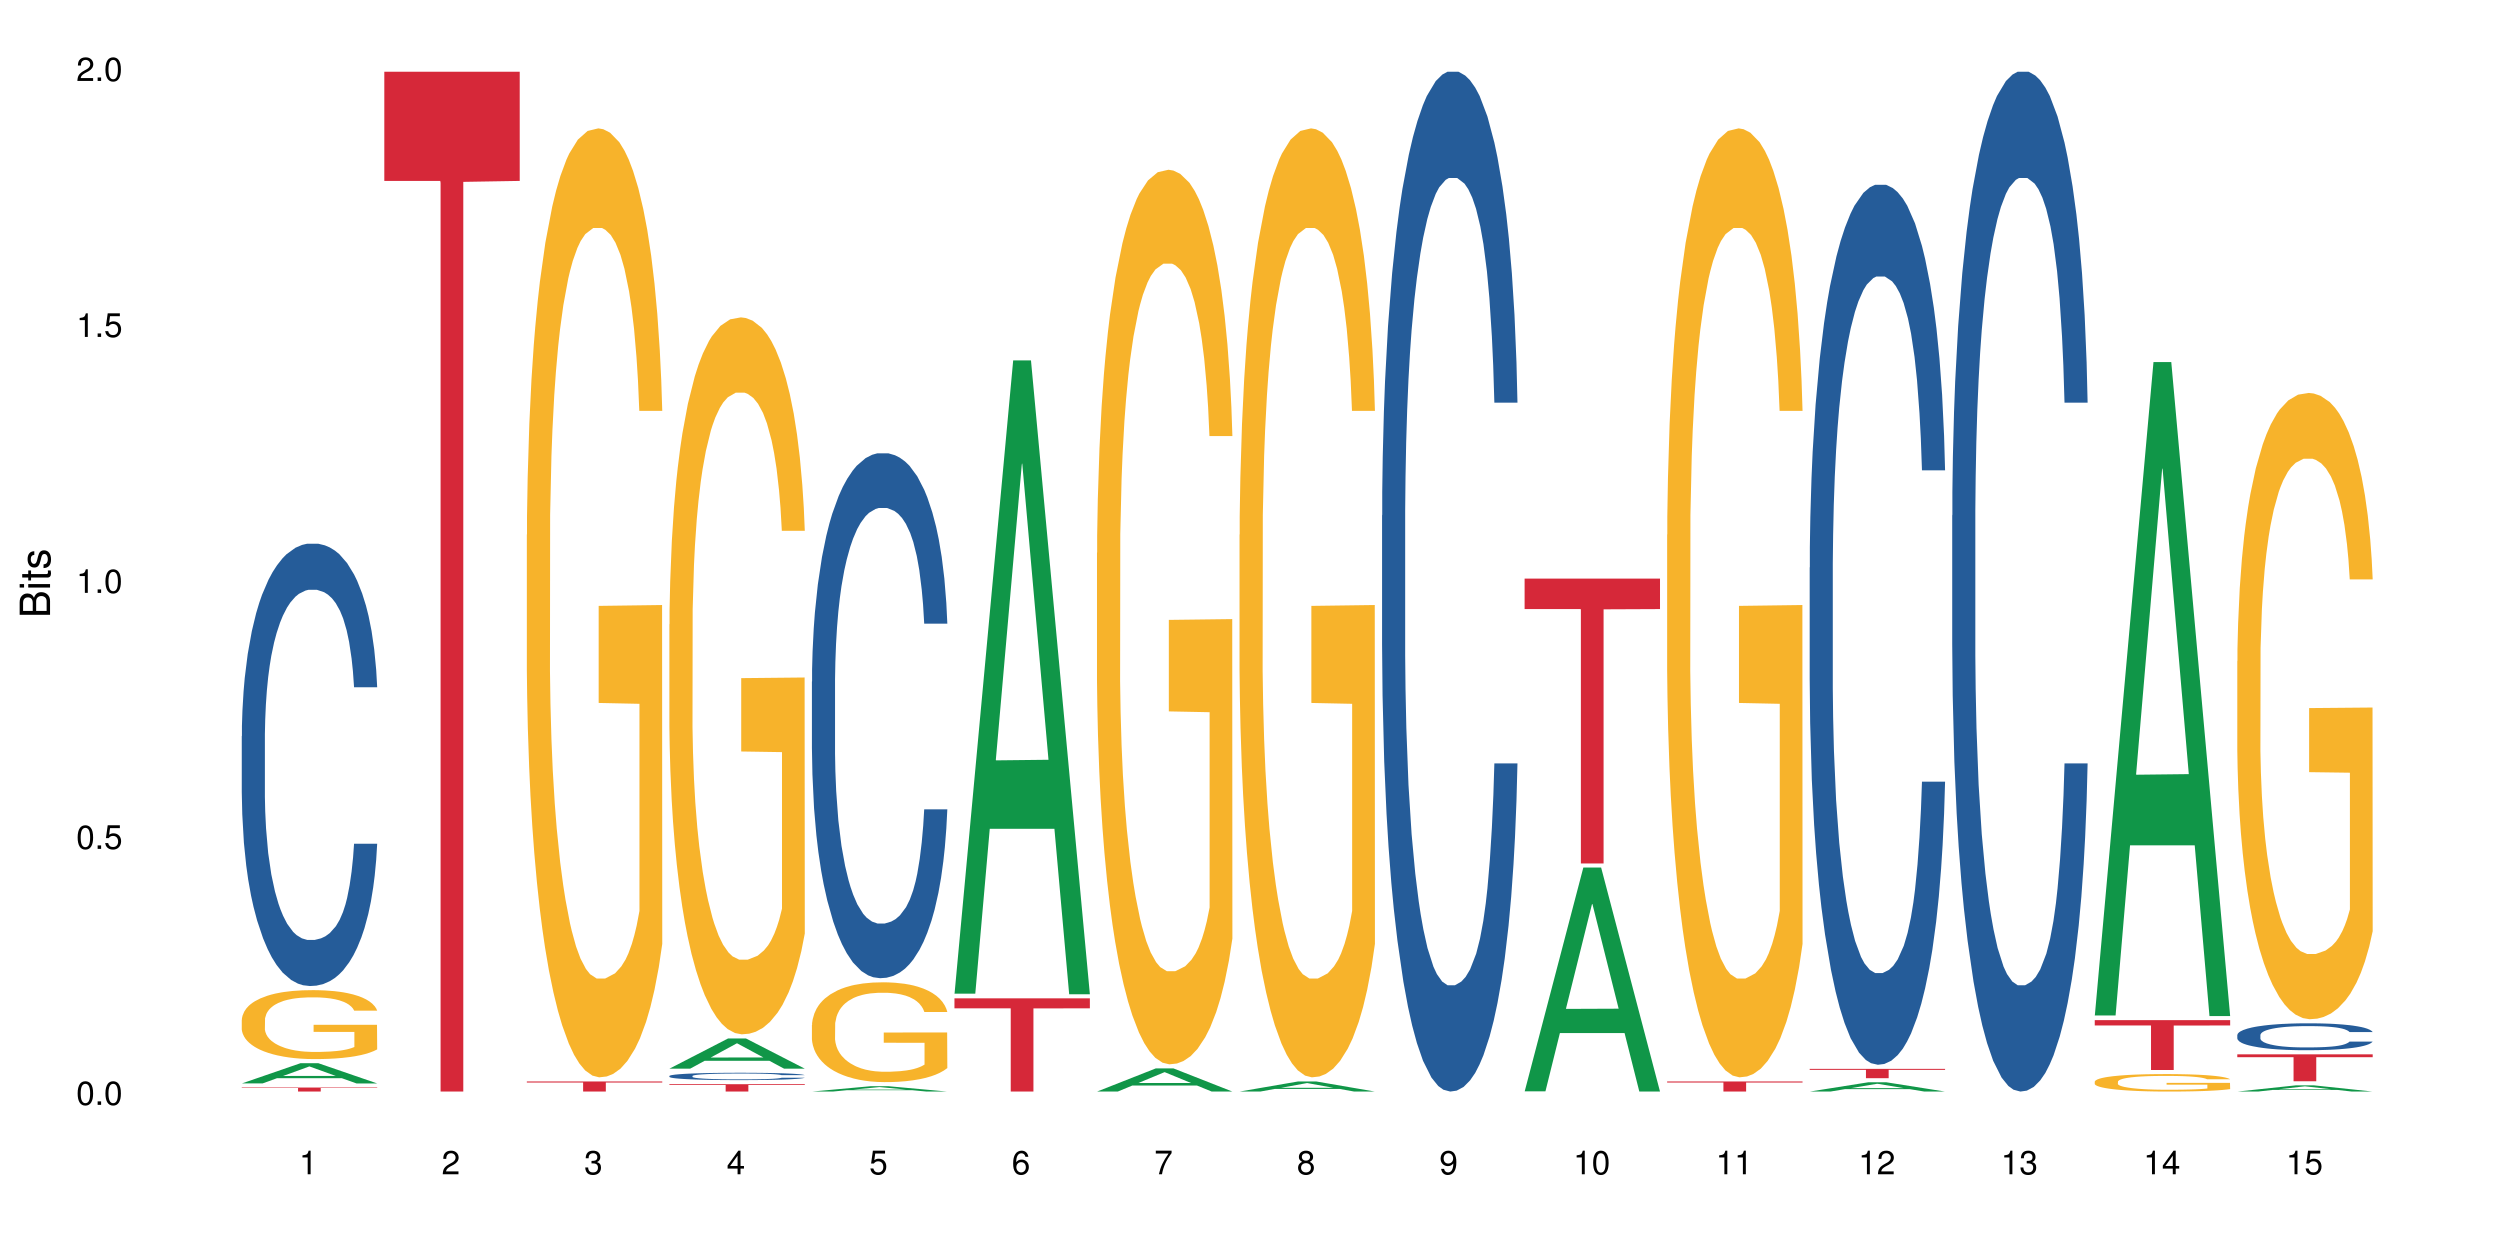 <?xml version="1.0" encoding="UTF-8"?>
<svg xmlns="http://www.w3.org/2000/svg" xmlns:xlink="http://www.w3.org/1999/xlink" width="720pt" height="360pt" viewBox="0 0 720 360" version="1.1">
<defs>
<g>
<symbol overflow="visible" id="glyph0-0">
<path style="stroke:none;" d=""/>
</symbol>
<symbol overflow="visible" id="glyph0-1">
<path style="stroke:none;" d="M 2.641 -6.797 C 2 -6.797 1.422 -6.531 1.078 -6.047 C 0.641 -5.453 0.406 -4.547 0.406 -3.297 C 0.406 -1 1.188 0.219 2.641 0.219 C 4.078 0.219 4.859 -1 4.859 -3.234 C 4.859 -4.562 4.656 -5.438 4.203 -6.047 C 3.844 -6.531 3.281 -6.797 2.641 -6.797 Z M 2.641 -6.047 C 3.547 -6.047 4 -5.125 4 -3.312 C 4 -1.375 3.562 -0.484 2.625 -0.484 C 1.734 -0.484 1.281 -1.422 1.281 -3.281 C 1.281 -5.141 1.734 -6.047 2.641 -6.047 Z M 2.641 -6.047 "/>
</symbol>
<symbol overflow="visible" id="glyph0-2">
<path style="stroke:none;" d="M 1.828 -1 L 0.828 -1 L 0.828 0 L 1.828 0 Z M 1.828 -1 "/>
</symbol>
<symbol overflow="visible" id="glyph0-3">
<path style="stroke:none;" d="M 4.562 -6.797 L 1.062 -6.797 L 0.547 -3.094 L 1.328 -3.094 C 1.719 -3.562 2.047 -3.734 2.578 -3.734 C 3.484 -3.734 4.062 -3.109 4.062 -2.094 C 4.062 -1.125 3.484 -0.531 2.578 -0.531 C 1.828 -0.531 1.375 -0.906 1.188 -1.672 L 0.328 -1.672 C 0.453 -1.109 0.547 -0.844 0.75 -0.594 C 1.125 -0.078 1.828 0.219 2.594 0.219 C 3.969 0.219 4.922 -0.781 4.922 -2.219 C 4.922 -3.562 4.031 -4.484 2.719 -4.484 C 2.25 -4.484 1.859 -4.359 1.469 -4.062 L 1.734 -5.969 L 4.562 -5.969 Z M 4.562 -6.797 "/>
</symbol>
<symbol overflow="visible" id="glyph0-4">
<path style="stroke:none;" d="M 2.484 -4.844 L 2.484 0 L 3.328 0 L 3.328 -6.797 L 2.766 -6.797 C 2.469 -5.75 2.281 -5.609 0.984 -5.453 L 0.984 -4.844 Z M 2.484 -4.844 "/>
</symbol>
<symbol overflow="visible" id="glyph0-5">
<path style="stroke:none;" d="M 4.859 -0.828 L 1.281 -0.828 C 1.359 -1.391 1.672 -1.75 2.5 -2.234 L 3.469 -2.75 C 4.406 -3.266 4.906 -3.969 4.906 -4.812 C 4.906 -5.375 4.672 -5.906 4.266 -6.266 C 3.859 -6.625 3.375 -6.797 2.719 -6.797 C 1.859 -6.797 1.219 -6.5 0.844 -5.922 C 0.609 -5.562 0.5 -5.125 0.484 -4.438 L 1.328 -4.438 C 1.359 -4.906 1.406 -5.188 1.531 -5.406 C 1.75 -5.812 2.188 -6.062 2.703 -6.062 C 3.469 -6.062 4.031 -5.516 4.031 -4.781 C 4.031 -4.25 3.719 -3.797 3.125 -3.438 L 2.234 -2.938 C 0.812 -2.141 0.406 -1.5 0.328 0 L 4.859 0 Z M 4.859 -0.828 "/>
</symbol>
<symbol overflow="visible" id="glyph0-6">
<path style="stroke:none;" d="M 2.125 -3.125 L 2.578 -3.125 C 3.516 -3.125 3.984 -2.703 3.984 -1.891 C 3.984 -1.031 3.469 -0.531 2.578 -0.531 C 1.656 -0.531 1.203 -0.984 1.156 -1.969 L 0.312 -1.969 C 0.344 -1.422 0.438 -1.078 0.609 -0.766 C 0.953 -0.109 1.625 0.219 2.547 0.219 C 3.953 0.219 4.859 -0.609 4.859 -1.906 C 4.859 -2.766 4.516 -3.25 3.703 -3.516 C 4.344 -3.766 4.656 -4.25 4.656 -4.938 C 4.656 -6.109 3.875 -6.797 2.578 -6.797 C 1.203 -6.797 0.484 -6.047 0.453 -4.609 L 1.297 -4.609 C 1.312 -5.016 1.344 -5.25 1.453 -5.453 C 1.641 -5.828 2.062 -6.062 2.594 -6.062 C 3.344 -6.062 3.797 -5.625 3.797 -4.906 C 3.797 -4.422 3.609 -4.141 3.25 -3.984 C 3.016 -3.891 2.719 -3.844 2.125 -3.844 Z M 2.125 -3.125 "/>
</symbol>
<symbol overflow="visible" id="glyph0-7">
<path style="stroke:none;" d="M 3.141 -1.625 L 3.141 0 L 3.984 0 L 3.984 -1.625 L 4.984 -1.625 L 4.984 -2.391 L 3.984 -2.391 L 3.984 -6.797 L 3.359 -6.797 L 0.266 -2.516 L 0.266 -1.625 Z M 3.141 -2.391 L 1 -2.391 L 3.141 -5.359 Z M 3.141 -2.391 "/>
</symbol>
<symbol overflow="visible" id="glyph0-8">
<path style="stroke:none;" d="M 4.781 -5.031 C 4.609 -6.141 3.891 -6.797 2.844 -6.797 C 2.094 -6.797 1.422 -6.438 1.031 -5.828 C 0.609 -5.172 0.406 -4.344 0.406 -3.094 C 0.406 -1.953 0.578 -1.234 0.984 -0.625 C 1.359 -0.078 1.953 0.219 2.703 0.219 C 3.984 0.219 4.922 -0.734 4.922 -2.078 C 4.922 -3.344 4.062 -4.234 2.844 -4.234 C 2.172 -4.234 1.641 -3.969 1.281 -3.469 C 1.281 -5.125 1.828 -6.047 2.797 -6.047 C 3.391 -6.047 3.797 -5.672 3.938 -5.031 Z M 2.734 -3.484 C 3.547 -3.484 4.062 -2.922 4.062 -2 C 4.062 -1.156 3.484 -0.531 2.703 -0.531 C 1.922 -0.531 1.328 -1.188 1.328 -2.047 C 1.328 -2.891 1.906 -3.484 2.734 -3.484 Z M 2.734 -3.484 "/>
</symbol>
<symbol overflow="visible" id="glyph0-9">
<path style="stroke:none;" d="M 4.984 -6.797 L 0.438 -6.797 L 0.438 -5.969 L 4.109 -5.969 C 2.5 -3.656 1.828 -2.234 1.328 0 L 2.219 0 C 2.594 -2.172 3.453 -4.047 4.984 -6.094 Z M 4.984 -6.797 "/>
</symbol>
<symbol overflow="visible" id="glyph0-10">
<path style="stroke:none;" d="M 3.75 -3.578 C 4.453 -4 4.688 -4.344 4.688 -4.984 C 4.688 -6.047 3.844 -6.797 2.641 -6.797 C 1.438 -6.797 0.594 -6.047 0.594 -4.984 C 0.594 -4.359 0.828 -4.016 1.516 -3.578 C 0.734 -3.203 0.359 -2.641 0.359 -1.891 C 0.359 -0.641 1.297 0.219 2.641 0.219 C 3.984 0.219 4.922 -0.641 4.922 -1.875 C 4.922 -2.641 4.531 -3.203 3.75 -3.578 Z M 2.641 -6.047 C 3.359 -6.047 3.812 -5.625 3.812 -4.969 C 3.812 -4.344 3.344 -3.922 2.641 -3.922 C 1.922 -3.922 1.453 -4.344 1.453 -4.984 C 1.453 -5.625 1.922 -6.047 2.641 -6.047 Z M 2.641 -3.203 C 3.484 -3.203 4.062 -2.672 4.062 -1.875 C 4.062 -1.062 3.484 -0.531 2.625 -0.531 C 1.797 -0.531 1.219 -1.078 1.219 -1.875 C 1.219 -2.672 1.797 -3.203 2.641 -3.203 Z M 2.641 -3.203 "/>
</symbol>
<symbol overflow="visible" id="glyph0-11">
<path style="stroke:none;" d="M 0.516 -1.547 C 0.672 -0.438 1.406 0.219 2.438 0.219 C 3.188 0.219 3.859 -0.141 4.266 -0.75 C 4.688 -1.406 4.891 -2.25 4.891 -3.484 C 4.891 -4.625 4.703 -5.359 4.312 -5.953 C 3.938 -6.5 3.344 -6.797 2.594 -6.797 C 1.297 -6.797 0.359 -5.844 0.359 -4.516 C 0.359 -3.25 1.234 -2.344 2.453 -2.344 C 3.094 -2.344 3.562 -2.578 4.016 -3.109 C 4 -1.453 3.469 -0.531 2.5 -0.531 C 1.906 -0.531 1.484 -0.906 1.359 -1.547 Z M 2.578 -6.062 C 3.375 -6.062 3.969 -5.406 3.969 -4.531 C 3.969 -3.688 3.375 -3.094 2.547 -3.094 C 1.734 -3.094 1.234 -3.672 1.234 -4.578 C 1.234 -5.438 1.797 -6.062 2.578 -6.062 Z M 2.578 -6.062 "/>
</symbol>
<symbol overflow="visible" id="glyph1-0">
<path style="stroke:none;" d=""/>
</symbol>
<symbol overflow="visible" id="glyph1-1">
<path style="stroke:none;" d="M 0 -0.953 L 0 -4.891 C 0 -5.719 -0.234 -6.344 -0.734 -6.797 C -1.188 -7.234 -1.812 -7.469 -2.5 -7.469 C -3.547 -7.469 -4.188 -7 -4.625 -5.875 C -4.984 -6.672 -5.641 -7.094 -6.531 -7.094 C -7.156 -7.094 -7.734 -6.859 -8.141 -6.391 C -8.562 -5.938 -8.75 -5.344 -8.75 -4.5 L -8.75 -0.953 Z M -4.984 -2.062 L -7.766 -2.062 L -7.766 -4.219 C -7.766 -4.844 -7.688 -5.203 -7.453 -5.5 C -7.219 -5.812 -6.859 -5.969 -6.375 -5.969 C -5.906 -5.969 -5.531 -5.812 -5.297 -5.5 C -5.062 -5.203 -4.984 -4.844 -4.984 -4.219 Z M -0.984 -2.062 L -4 -2.062 L -4 -4.781 C -4 -5.328 -3.859 -5.688 -3.578 -5.953 C -3.297 -6.219 -2.922 -6.359 -2.484 -6.359 C -2.062 -6.359 -1.688 -6.219 -1.406 -5.953 C -1.109 -5.688 -0.984 -5.328 -0.984 -4.781 Z M -0.984 -2.062 "/>
</symbol>
<symbol overflow="visible" id="glyph1-2">
<path style="stroke:none;" d="M -6.281 -1.797 L -6.281 -0.797 L 0 -0.797 L 0 -1.797 Z M -8.75 -1.797 L -8.75 -0.797 L -7.484 -0.797 L -7.484 -1.797 Z M -8.75 -1.797 "/>
</symbol>
<symbol overflow="visible" id="glyph1-3">
<path style="stroke:none;" d="M -6.281 -3.047 L -6.281 -2.016 L -8.016 -2.016 L -8.016 -1.016 L -6.281 -1.016 L -6.281 -0.172 L -5.469 -0.172 L -5.469 -1.016 L -0.719 -1.016 C -0.078 -1.016 0.281 -1.453 0.281 -2.234 C 0.281 -2.469 0.25 -2.719 0.188 -3.047 L -0.641 -3.047 C -0.609 -2.922 -0.594 -2.766 -0.594 -2.562 C -0.594 -2.141 -0.719 -2.016 -1.156 -2.016 L -5.469 -2.016 L -5.469 -3.047 Z M -6.281 -3.047 "/>
</symbol>
<symbol overflow="visible" id="glyph1-4">
<path style="stroke:none;" d="M -4.531 -5.25 C -5.766 -5.25 -6.469 -4.422 -6.469 -2.969 C -6.469 -1.516 -5.719 -0.562 -4.547 -0.562 C -3.562 -0.562 -3.094 -1.062 -2.734 -2.562 L -2.516 -3.484 C -2.344 -4.188 -2.094 -4.469 -1.625 -4.469 C -1.047 -4.469 -0.641 -3.875 -0.641 -3 C -0.641 -2.453 -0.797 -2 -1.062 -1.75 C -1.25 -1.594 -1.422 -1.531 -1.875 -1.469 L -1.875 -0.406 C -0.422 -0.453 0.281 -1.266 0.281 -2.922 C 0.281 -4.5 -0.5 -5.516 -1.719 -5.516 C -2.656 -5.516 -3.172 -4.984 -3.469 -3.734 L -3.703 -2.766 C -3.891 -1.953 -4.156 -1.609 -4.594 -1.609 C -5.172 -1.609 -5.547 -2.125 -5.547 -2.938 C -5.547 -3.75 -5.203 -4.172 -4.531 -4.203 Z M -4.531 -5.25 "/>
</symbol>
</g>
</defs>
<g id="surface27503">
<rect x="0" y="0" width="720" height="360" style="fill:rgb(100%,100%,100%);fill-opacity:1;stroke:none;"/>
<path style=" stroke:none;fill-rule:nonzero;fill:rgb(6.275%,58.824%,28.235%);fill-opacity:1;" d="M 69.629 312.027 L 69.672 312.023 L 86.547 306.199 L 91.672 306.199 L 108.629 312.031 L 102.668 312.031 L 98.418 310.512 L 79.797 310.512 L 75.629 312.027 L 69.629 312.027 L 81.586 309.879 L 96.711 309.875 L 89.172 307.152 L 89.086 307.148 L 89.004 307.164 L 81.547 309.875 L 81.586 309.879 Z M 69.629 312.027 "/>
<path style=" stroke:none;fill-rule:nonzero;fill:rgb(14.51%,36.078%,60%);fill-opacity:1;" d="M 69.629 212.02 L 69.676 211.902 L 69.676 209.105 L 69.82 204.684 L 70.152 199.094 L 70.484 195.25 L 71.34 188.379 L 72.531 181.742 L 73.766 176.617 L 74.672 173.59 L 75.48 171.262 L 77.332 166.953 L 78.523 164.742 L 79.809 162.762 L 81.375 160.781 L 82.52 159.617 L 85.086 157.754 L 86.988 156.938 L 88.461 156.59 L 91.648 156.59 L 93.551 157.055 L 94.93 157.637 L 96.453 158.57 L 97.738 159.617 L 99.973 162.18 L 101.969 165.441 L 102.871 167.301 L 104.301 170.914 L 105.395 174.406 L 106.156 177.434 L 107.012 181.742 L 107.77 186.98 L 108.344 192.922 L 108.629 197.93 L 101.969 197.93 L 101.637 193.27 L 101.258 189.66 L 100.543 184.887 L 99.828 181.508 L 98.832 178.133 L 97.926 175.918 L 96.691 173.707 L 95.598 172.309 L 94.453 171.262 L 93.359 170.562 L 91.27 169.863 L 88.844 169.863 L 87.938 170.098 L 86.086 171.027 L 85.086 171.844 L 83.66 173.473 L 82.66 174.988 L 81.473 177.316 L 80.664 179.297 L 79.664 182.324 L 78.949 185.004 L 78.141 188.844 L 77.668 191.758 L 77.238 195.016 L 76.859 198.859 L 76.574 202.934 L 76.383 207.242 L 76.289 211.434 L 76.289 229.484 L 76.383 233.676 L 76.621 238.566 L 77.238 245.672 L 78.141 251.844 L 79.188 256.734 L 80.188 260.227 L 80.758 261.855 L 81.52 263.719 L 82.707 266.047 L 84.422 268.379 L 85.418 269.309 L 86.941 270.242 L 88.512 270.707 L 90.602 270.707 L 92.457 270.242 L 93.695 269.66 L 94.977 268.727 L 96.738 266.746 L 97.832 264.883 L 98.781 262.672 L 99.496 260.461 L 99.973 258.598 L 100.684 254.984 L 101.258 251.027 L 101.684 246.953 L 101.969 242.992 L 108.629 242.992 L 108.344 247.648 L 107.914 252.191 L 107.484 255.57 L 106.82 259.645 L 106.059 263.254 L 104.965 267.328 L 104.062 270.008 L 102.871 272.918 L 101.777 275.133 L 100.59 277.109 L 98.832 279.441 L 97.688 280.605 L 96.453 281.652 L 94.977 282.582 L 93.125 283.398 L 91.125 283.863 L 89.27 283.98 L 87.273 283.75 L 85.801 283.281 L 83.848 282.234 L 81.426 280.137 L 79.664 277.926 L 78.285 275.715 L 77.098 273.383 L 75.766 270.242 L 74.051 265.117 L 73.008 261.156 L 72.293 257.898 L 71.484 253.355 L 70.914 249.281 L 70.246 242.758 L 69.773 234.492 L 69.629 228.086 Z M 69.629 212.02 "/>
<path style=" stroke:none;fill-rule:nonzero;fill:rgb(96.863%,70.196%,16.863%);fill-opacity:1;" d="M 69.629 293.668 L 69.676 293.648 L 69.676 293.285 L 69.867 292.469 L 70.344 291.344 L 70.961 290.422 L 71.625 289.695 L 72.055 289.312 L 72.77 288.77 L 73.387 288.371 L 74.957 287.555 L 76.953 286.793 L 78.047 286.465 L 79.285 286.156 L 81.043 285.812 L 81.852 285.688 L 84.324 285.395 L 87.133 285.215 L 90.223 285.16 L 91.648 285.18 L 93.598 285.25 L 96.262 285.449 L 97.785 285.633 L 98.973 285.812 L 100.211 286.051 L 101.73 286.41 L 103.16 286.848 L 104.301 287.281 L 105.441 287.828 L 106.391 288.406 L 107.199 289.043 L 107.914 289.805 L 108.344 290.438 L 108.629 291.074 L 102.016 291.074 L 101.637 290.438 L 101.207 289.949 L 100.496 289.352 L 99.781 288.914 L 99.066 288.57 L 97.738 288.098 L 96.594 287.809 L 95.168 287.555 L 93.789 287.391 L 92.219 287.281 L 91.27 287.246 L 88.746 287.246 L 86.465 287.375 L 85.133 287.52 L 84.184 287.664 L 82.852 287.938 L 82.043 288.152 L 81.566 288.297 L 80.141 288.859 L 79.188 289.367 L 78.664 289.715 L 78 290.258 L 77.523 290.746 L 77 291.473 L 76.715 292.016 L 76.336 293.25 L 76.289 296.516 L 76.43 297.203 L 76.715 297.945 L 77.098 298.602 L 77.668 299.289 L 78.238 299.816 L 79.234 300.523 L 80.094 300.992 L 80.758 301.301 L 82.043 301.793 L 82.566 301.953 L 83.801 302.281 L 85.086 302.535 L 86.656 302.754 L 87.844 302.863 L 89.746 302.953 L 92.172 302.953 L 95.027 302.844 L 96.832 302.699 L 98.07 302.555 L 98.879 302.426 L 99.875 302.227 L 100.59 302.047 L 101.258 301.848 L 102.062 301.539 L 102.062 297.203 L 90.316 297.184 L 90.316 295.152 L 108.578 295.137 L 108.629 302.227 L 107.629 302.715 L 106.391 303.188 L 105.203 303.551 L 103.965 303.859 L 102.207 304.203 L 100.781 304.422 L 98.594 304.676 L 96.594 304.84 L 94.504 304.949 L 92.648 305 L 90.461 305.02 L 88.512 304.984 L 86.418 304.875 L 84.754 304.73 L 83.23 304.547 L 81.711 304.312 L 79.809 303.934 L 78.57 303.625 L 77.285 303.242 L 76.004 302.789 L 74.859 302.301 L 74.102 301.918 L 73.34 301.484 L 72.531 300.938 L 71.77 300.324 L 71.199 299.762 L 70.676 299.125 L 70.297 298.527 L 69.914 297.711 L 69.723 297.059 L 69.629 296.496 Z M 69.629 293.668 "/>
<path style=" stroke:none;fill-rule:nonzero;fill:rgb(83.922%,15.686%,22.353%);fill-opacity:1;" d="M 69.629 313.211 L 108.629 313.211 L 108.629 313.336 L 92.375 313.336 L 92.375 314.371 L 85.836 314.371 L 85.836 313.34 L 85.742 313.336 L 69.629 313.336 Z M 69.629 313.211 "/>
<path style=" stroke:none;fill-rule:nonzero;fill:rgb(83.922%,15.686%,22.353%);fill-opacity:1;" d="M 110.68 20.664 L 149.68 20.664 L 149.68 52.102 L 133.426 52.379 L 133.426 314.371 L 126.887 314.371 L 126.887 52.652 L 126.793 52.102 L 110.68 52.102 Z M 110.68 20.664 "/>
<path style=" stroke:none;fill-rule:nonzero;fill:rgb(96.863%,70.196%,16.863%);fill-opacity:1;" d="M 151.73 154.027 L 151.777 153.777 L 151.777 148.785 L 151.969 137.555 L 152.445 122.078 L 153.062 109.352 L 153.727 99.367 L 154.156 94.125 L 154.871 86.637 L 155.488 81.145 L 157.059 69.914 L 159.055 59.43 L 160.148 54.938 L 161.387 50.695 L 163.145 45.953 L 163.953 44.207 L 166.426 40.211 L 169.23 37.715 L 172.324 36.969 L 173.75 37.219 L 175.699 38.215 L 178.363 40.961 L 179.887 43.457 L 181.074 45.953 L 182.312 49.199 L 183.832 54.191 L 185.258 60.18 L 186.402 66.172 L 187.543 73.656 L 188.492 81.645 L 189.301 90.379 L 190.016 100.863 L 190.445 109.598 L 190.73 118.336 L 184.117 118.336 L 183.738 109.598 L 183.309 102.859 L 182.598 94.625 L 181.883 88.633 L 181.168 83.891 L 179.84 77.402 L 178.695 73.41 L 177.27 69.914 L 175.891 67.668 L 174.32 66.172 L 173.371 65.672 L 170.848 65.672 L 168.566 67.418 L 167.234 69.414 L 166.285 71.41 L 164.953 75.156 L 164.145 78.152 L 163.668 80.148 L 162.242 87.887 L 161.289 94.875 L 160.766 99.617 L 160.102 107.105 L 159.625 113.844 L 159.102 123.828 L 158.816 131.312 L 158.438 148.285 L 158.391 193.215 L 158.531 202.699 L 158.816 212.934 L 159.199 221.918 L 159.77 231.402 L 160.34 238.641 L 161.336 248.375 L 162.195 254.863 L 162.859 259.105 L 164.145 265.848 L 164.668 268.094 L 165.902 272.586 L 167.188 276.078 L 168.758 279.074 L 169.945 280.57 L 171.848 281.82 L 174.273 281.82 L 177.129 280.324 L 178.934 278.324 L 180.172 276.328 L 180.98 274.582 L 181.977 271.836 L 182.691 269.34 L 183.355 266.594 L 184.164 262.352 L 184.164 202.699 L 172.418 202.449 L 172.418 174.496 L 190.68 174.246 L 190.73 271.836 L 189.73 278.574 L 188.492 285.066 L 187.305 290.059 L 186.066 294.301 L 184.309 299.043 L 182.883 302.039 L 180.695 305.531 L 178.695 307.777 L 176.605 309.277 L 174.75 310.023 L 172.562 310.273 L 170.613 309.773 L 168.52 308.277 L 166.855 306.281 L 165.332 303.785 L 163.812 300.539 L 161.91 295.297 L 160.672 291.055 L 159.387 285.812 L 158.105 279.574 L 156.961 272.836 L 156.203 267.594 L 155.441 261.602 L 154.633 254.113 L 153.871 245.629 L 153.301 237.891 L 152.777 229.156 L 152.398 220.918 L 152.016 209.688 L 151.824 200.703 L 151.73 192.965 Z M 151.73 154.027 "/>
<path style=" stroke:none;fill-rule:nonzero;fill:rgb(83.922%,15.686%,22.353%);fill-opacity:1;" d="M 151.73 311.453 L 190.73 311.453 L 190.73 311.766 L 174.477 311.77 L 174.477 314.371 L 167.938 314.371 L 167.938 311.77 L 167.84 311.766 L 151.73 311.766 Z M 151.73 311.453 "/>
<path style=" stroke:none;fill-rule:nonzero;fill:rgb(6.275%,58.824%,28.235%);fill-opacity:1;" d="M 192.781 307.77 L 192.824 307.762 L 209.695 299.07 L 214.82 299.07 L 231.781 307.777 L 225.82 307.777 L 221.57 305.504 L 202.949 305.504 L 198.781 307.77 L 192.781 307.77 L 204.738 304.562 L 219.863 304.555 L 212.32 300.492 L 212.238 300.484 L 212.156 300.508 L 204.699 304.555 L 204.738 304.562 Z M 192.781 307.77 "/>
<path style=" stroke:none;fill-rule:nonzero;fill:rgb(14.51%,36.078%,60%);fill-opacity:1;" d="M 192.781 309.879 L 192.828 309.875 L 192.828 309.832 L 192.973 309.758 L 193.305 309.664 L 193.637 309.602 L 194.492 309.484 L 195.684 309.375 L 196.918 309.289 L 197.824 309.238 L 198.633 309.203 L 200.484 309.129 L 201.676 309.094 L 202.957 309.059 L 204.527 309.027 L 205.668 309.008 L 208.238 308.977 L 210.141 308.965 L 211.613 308.957 L 214.801 308.957 L 216.703 308.965 L 218.082 308.977 L 219.605 308.992 L 220.887 309.008 L 223.125 309.051 L 225.121 309.105 L 226.023 309.137 L 227.453 309.195 L 228.547 309.254 L 229.305 309.305 L 230.164 309.375 L 230.922 309.461 L 231.496 309.562 L 231.781 309.645 L 225.121 309.645 L 224.789 309.566 L 224.406 309.508 L 223.695 309.43 L 222.98 309.371 L 221.984 309.316 L 221.078 309.277 L 219.844 309.242 L 218.75 309.219 L 217.605 309.203 L 216.512 309.191 L 214.422 309.18 L 211.996 309.18 L 211.09 309.184 L 209.238 309.199 L 208.238 309.211 L 206.812 309.238 L 205.812 309.262 L 204.625 309.301 L 203.816 309.336 L 202.816 309.387 L 202.102 309.43 L 201.293 309.492 L 200.82 309.543 L 200.391 309.598 L 200.012 309.66 L 199.727 309.727 L 199.535 309.801 L 199.441 309.867 L 199.441 310.168 L 199.535 310.238 L 199.773 310.32 L 200.391 310.438 L 201.293 310.539 L 202.34 310.621 L 203.34 310.68 L 203.91 310.707 L 204.672 310.738 L 205.859 310.777 L 207.57 310.816 L 208.57 310.832 L 210.094 310.848 L 211.664 310.855 L 213.754 310.855 L 215.609 310.848 L 216.848 310.836 L 218.129 310.82 L 219.891 310.789 L 220.984 310.758 L 221.934 310.719 L 222.648 310.684 L 223.125 310.652 L 223.836 310.594 L 224.406 310.527 L 224.836 310.461 L 225.121 310.395 L 231.781 310.395 L 231.496 310.469 L 231.066 310.547 L 230.637 310.602 L 229.973 310.672 L 229.211 310.73 L 228.117 310.797 L 227.215 310.844 L 226.023 310.891 L 224.93 310.926 L 223.742 310.961 L 221.984 311 L 220.84 311.02 L 219.605 311.035 L 218.129 311.051 L 216.277 311.066 L 214.277 311.074 L 212.422 311.074 L 210.426 311.07 L 208.953 311.062 L 207 311.047 L 204.574 311.012 L 202.816 310.973 L 201.438 310.938 L 200.25 310.898 L 198.918 310.848 L 197.203 310.762 L 196.156 310.695 L 195.445 310.641 L 194.637 310.566 L 194.066 310.496 L 193.398 310.391 L 192.926 310.254 L 192.781 310.145 Z M 192.781 309.879 "/>
<path style=" stroke:none;fill-rule:nonzero;fill:rgb(96.863%,70.196%,16.863%);fill-opacity:1;" d="M 192.781 179.844 L 192.828 179.652 L 192.828 175.883 L 193.02 167.395 L 193.496 155.703 L 194.113 146.086 L 194.777 138.543 L 195.207 134.586 L 195.922 128.926 L 196.539 124.777 L 198.109 116.293 L 200.105 108.371 L 201.199 104.977 L 202.438 101.773 L 204.195 98.191 L 205.004 96.871 L 207.477 93.852 L 210.281 91.969 L 213.375 91.402 L 214.801 91.59 L 216.75 92.344 L 219.414 94.418 L 220.938 96.305 L 222.125 98.191 L 223.363 100.641 L 224.883 104.414 L 226.309 108.938 L 227.453 113.465 L 228.594 119.121 L 229.543 125.156 L 230.352 131.754 L 231.066 139.676 L 231.496 146.277 L 231.781 152.875 L 225.168 152.875 L 224.789 146.277 L 224.359 141.184 L 223.648 134.961 L 222.934 130.438 L 222.219 126.852 L 220.887 121.949 L 219.746 118.934 L 218.32 116.293 L 216.941 114.594 L 215.371 113.465 L 214.422 113.086 L 211.898 113.086 L 209.617 114.406 L 208.285 115.914 L 207.336 117.426 L 206.004 120.254 L 205.195 122.516 L 204.719 124.023 L 203.293 129.871 L 202.34 135.148 L 201.816 138.734 L 201.152 144.391 L 200.676 149.48 L 200.152 157.023 L 199.867 162.684 L 199.488 175.504 L 199.441 209.449 L 199.582 216.613 L 199.867 224.344 L 200.25 231.133 L 200.82 238.301 L 201.391 243.77 L 202.387 251.121 L 203.246 256.027 L 203.91 259.23 L 205.195 264.324 L 205.719 266.02 L 206.953 269.414 L 208.238 272.055 L 209.809 274.316 L 210.996 275.449 L 212.898 276.391 L 215.324 276.391 L 218.18 275.262 L 219.984 273.75 L 221.223 272.242 L 222.031 270.922 L 223.027 268.848 L 223.742 266.965 L 224.406 264.891 L 225.215 261.684 L 225.215 216.613 L 213.469 216.426 L 213.469 195.305 L 231.73 195.117 L 231.781 268.848 L 230.781 273.941 L 229.543 278.844 L 228.355 282.613 L 227.117 285.82 L 225.359 289.402 L 223.934 291.668 L 221.746 294.305 L 219.746 296.004 L 217.656 297.137 L 215.801 297.699 L 213.613 297.891 L 211.664 297.512 L 209.57 296.379 L 207.906 294.871 L 206.383 292.984 L 204.859 290.535 L 202.957 286.574 L 201.723 283.367 L 200.438 279.41 L 199.152 274.695 L 198.012 269.602 L 197.25 265.645 L 196.492 261.117 L 195.684 255.461 L 194.922 249.047 L 194.352 243.203 L 193.828 236.602 L 193.445 230.379 L 193.066 221.895 L 192.875 215.105 L 192.781 209.258 Z M 192.781 179.844 "/>
<path style=" stroke:none;fill-rule:nonzero;fill:rgb(83.922%,15.686%,22.353%);fill-opacity:1;" d="M 192.781 312.254 L 231.781 312.254 L 231.781 312.48 L 215.527 312.484 L 215.527 314.371 L 208.988 314.371 L 208.988 312.484 L 208.891 312.48 L 192.781 312.48 Z M 192.781 312.254 "/>
<path style=" stroke:none;fill-rule:nonzero;fill:rgb(6.275%,58.824%,28.235%);fill-opacity:1;" d="M 233.832 314.371 L 233.875 314.367 L 250.746 312.828 L 255.871 312.828 L 272.832 314.371 L 266.871 314.371 L 262.621 313.969 L 244 313.969 L 239.832 314.371 L 233.832 314.371 L 245.789 313.801 L 260.914 313.801 L 253.371 313.082 L 253.289 313.078 L 253.207 313.086 L 245.75 313.801 L 245.789 313.801 Z M 233.832 314.371 "/>
<path style=" stroke:none;fill-rule:nonzero;fill:rgb(14.51%,36.078%,60%);fill-opacity:1;" d="M 233.832 196.328 L 233.879 196.191 L 233.879 192.875 L 234.023 187.625 L 234.355 180.992 L 234.688 176.43 L 235.543 168.277 L 236.734 160.402 L 237.969 154.324 L 238.875 150.73 L 239.684 147.965 L 241.535 142.855 L 242.727 140.227 L 244.008 137.879 L 245.578 135.531 L 246.719 134.148 L 249.289 131.938 L 251.191 130.969 L 252.664 130.555 L 255.852 130.555 L 257.754 131.109 L 259.133 131.801 L 260.656 132.906 L 261.938 134.148 L 264.176 137.188 L 266.172 141.059 L 267.074 143.27 L 268.504 147.551 L 269.598 151.699 L 270.355 155.289 L 271.215 160.402 L 271.973 166.621 L 272.543 173.668 L 272.832 179.609 L 266.172 179.609 L 265.84 174.082 L 265.457 169.801 L 264.746 164.133 L 264.031 160.125 L 263.031 156.117 L 262.129 153.492 L 260.895 150.867 L 259.801 149.211 L 258.656 147.965 L 257.562 147.137 L 255.473 146.309 L 253.047 146.309 L 252.141 146.586 L 250.289 147.691 L 249.289 148.656 L 247.863 150.594 L 246.863 152.387 L 245.676 155.152 L 244.867 157.5 L 243.867 161.094 L 243.152 164.273 L 242.344 168.832 L 241.871 172.285 L 241.441 176.156 L 241.062 180.715 L 240.777 185.551 L 240.586 190.664 L 240.492 195.637 L 240.492 217.055 L 240.586 222.031 L 240.824 227.836 L 241.441 236.262 L 242.344 243.586 L 243.391 249.391 L 244.391 253.535 L 244.961 255.469 L 245.723 257.68 L 246.91 260.445 L 248.621 263.207 L 249.621 264.312 L 251.145 265.418 L 252.711 265.973 L 254.805 265.973 L 256.66 265.418 L 257.898 264.727 L 259.18 263.621 L 260.941 261.273 L 262.035 259.062 L 262.984 256.438 L 263.699 253.812 L 264.176 251.602 L 264.887 247.316 L 265.457 242.621 L 265.887 237.785 L 266.172 233.086 L 272.832 233.086 L 272.543 238.613 L 272.117 244 L 271.688 248.008 L 271.023 252.844 L 270.262 257.129 L 269.168 261.965 L 268.266 265.145 L 267.074 268.598 L 265.98 271.223 L 264.793 273.57 L 263.031 276.336 L 261.891 277.719 L 260.656 278.961 L 259.18 280.066 L 257.324 281.035 L 255.328 281.586 L 253.473 281.723 L 251.477 281.449 L 250.004 280.895 L 248.051 279.652 L 245.625 277.164 L 243.867 274.539 L 242.488 271.914 L 241.297 269.148 L 239.969 265.418 L 238.254 259.34 L 237.207 254.641 L 236.496 250.773 L 235.688 245.383 L 235.117 240.547 L 234.449 232.809 L 233.977 223 L 233.832 215.398 Z M 233.832 196.328 "/>
<path style=" stroke:none;fill-rule:nonzero;fill:rgb(96.863%,70.196%,16.863%);fill-opacity:1;" d="M 233.832 295.215 L 233.879 295.191 L 233.879 294.664 L 234.07 293.484 L 234.547 291.855 L 235.164 290.516 L 235.828 289.469 L 236.258 288.914 L 236.973 288.129 L 237.59 287.551 L 239.16 286.371 L 241.156 285.266 L 242.25 284.793 L 243.488 284.348 L 245.246 283.848 L 246.055 283.664 L 248.527 283.246 L 251.332 282.984 L 254.426 282.902 L 255.852 282.93 L 257.801 283.035 L 260.465 283.324 L 261.988 283.586 L 263.176 283.848 L 264.414 284.191 L 265.934 284.715 L 267.359 285.344 L 268.504 285.977 L 269.645 286.762 L 270.594 287.602 L 271.402 288.523 L 272.117 289.625 L 272.543 290.543 L 272.832 291.461 L 266.219 291.461 L 265.84 290.543 L 265.41 289.836 L 264.699 288.969 L 263.984 288.34 L 263.27 287.84 L 261.938 287.156 L 260.797 286.738 L 259.371 286.371 L 257.992 286.133 L 256.422 285.977 L 255.473 285.922 L 252.949 285.922 L 250.668 286.105 L 249.336 286.316 L 248.387 286.527 L 247.055 286.922 L 246.246 287.234 L 245.77 287.445 L 244.344 288.258 L 243.391 288.996 L 242.867 289.492 L 242.203 290.281 L 241.727 290.988 L 241.203 292.039 L 240.918 292.828 L 240.539 294.613 L 240.492 299.34 L 240.633 300.336 L 240.918 301.41 L 241.297 302.355 L 241.871 303.355 L 242.441 304.117 L 243.438 305.141 L 244.297 305.82 L 244.961 306.27 L 246.246 306.977 L 246.77 307.215 L 248.004 307.688 L 249.289 308.055 L 250.859 308.367 L 252.047 308.527 L 253.949 308.656 L 256.375 308.656 L 259.227 308.5 L 261.035 308.289 L 262.273 308.078 L 263.082 307.895 L 264.078 307.605 L 264.793 307.344 L 265.457 307.055 L 266.266 306.609 L 266.266 300.336 L 254.52 300.309 L 254.52 297.367 L 272.781 297.344 L 272.832 307.605 L 271.832 308.316 L 270.594 309 L 269.406 309.523 L 268.168 309.969 L 266.41 310.469 L 264.984 310.785 L 262.797 311.152 L 260.797 311.387 L 258.707 311.547 L 256.852 311.625 L 254.664 311.648 L 252.711 311.598 L 250.621 311.441 L 248.957 311.23 L 247.434 310.969 L 245.91 310.625 L 244.008 310.074 L 242.773 309.629 L 241.488 309.078 L 240.203 308.422 L 239.062 307.711 L 238.301 307.16 L 237.543 306.531 L 236.734 305.742 L 235.973 304.852 L 235.402 304.035 L 234.879 303.117 L 234.496 302.25 L 234.117 301.07 L 233.926 300.125 L 233.832 299.312 Z M 233.832 295.215 "/>
<path style=" stroke:none;fill-rule:nonzero;fill:rgb(6.275%,58.824%,28.235%);fill-opacity:1;" d="M 274.883 286.172 L 274.926 286.004 L 291.797 103.801 L 296.922 103.801 L 313.883 286.344 L 307.922 286.344 L 303.672 238.695 L 285.051 238.695 L 280.883 286.172 L 274.883 286.172 L 286.84 218.984 L 301.965 218.812 L 294.422 133.625 L 294.34 133.453 L 294.258 133.969 L 286.801 218.812 L 286.84 218.984 Z M 274.883 286.172 "/>
<path style=" stroke:none;fill-rule:nonzero;fill:rgb(83.922%,15.686%,22.353%);fill-opacity:1;" d="M 274.883 287.523 L 313.883 287.523 L 313.883 290.398 L 297.629 290.422 L 297.629 314.371 L 291.09 314.371 L 291.09 290.449 L 290.992 290.398 L 274.883 290.398 Z M 274.883 287.523 "/>
<path style=" stroke:none;fill-rule:nonzero;fill:rgb(6.275%,58.824%,28.235%);fill-opacity:1;" d="M 315.934 314.363 L 315.977 314.359 L 332.848 307.707 L 337.973 307.707 L 354.93 314.371 L 348.973 314.371 L 344.723 312.633 L 326.102 312.633 L 321.934 314.363 L 315.934 314.363 L 327.891 311.91 L 343.016 311.906 L 335.473 308.797 L 335.391 308.789 L 335.309 308.809 L 327.848 311.906 L 327.891 311.91 Z M 315.934 314.363 "/>
<path style=" stroke:none;fill-rule:nonzero;fill:rgb(96.863%,70.196%,16.863%);fill-opacity:1;" d="M 315.934 159.238 L 315.98 159.004 L 315.98 154.297 L 316.172 143.711 L 316.648 129.121 L 317.266 117.121 L 317.93 107.711 L 318.359 102.77 L 319.074 95.711 L 319.691 90.535 L 321.262 79.945 L 323.258 70.062 L 324.352 65.828 L 325.586 61.828 L 327.348 57.359 L 328.156 55.711 L 330.629 51.949 L 333.434 49.594 L 336.527 48.887 L 337.953 49.125 L 339.902 50.066 L 342.566 52.652 L 344.09 55.008 L 345.277 57.359 L 346.516 60.418 L 348.035 65.125 L 349.461 70.77 L 350.605 76.418 L 351.746 83.477 L 352.695 91.004 L 353.504 99.238 L 354.219 109.121 L 354.645 117.355 L 354.93 125.594 L 348.32 125.594 L 347.941 117.355 L 347.512 111.004 L 346.801 103.238 L 346.086 97.594 L 345.371 93.121 L 344.039 87.004 L 342.898 83.242 L 341.473 79.945 L 340.094 77.828 L 338.523 76.418 L 337.574 75.945 L 335.051 75.945 L 332.77 77.594 L 331.438 79.477 L 330.488 81.359 L 329.156 84.887 L 328.348 87.711 L 327.871 89.594 L 326.445 96.887 L 325.492 103.477 L 324.969 107.945 L 324.305 115.004 L 323.828 121.355 L 323.305 130.77 L 323.02 137.828 L 322.641 153.828 L 322.59 196.18 L 322.734 205.117 L 323.02 214.766 L 323.398 223.234 L 323.973 232.176 L 324.543 239 L 325.539 248.176 L 326.395 254.293 L 327.062 258.293 L 328.348 264.648 L 328.871 266.766 L 330.105 271 L 331.391 274.293 L 332.961 277.117 L 334.148 278.527 L 336.051 279.703 L 338.477 279.703 L 341.328 278.293 L 343.137 276.41 L 344.375 274.527 L 345.184 272.883 L 346.18 270.293 L 346.895 267.941 L 347.559 265.352 L 348.367 261.352 L 348.367 205.117 L 336.621 204.883 L 336.621 178.531 L 354.883 178.297 L 354.93 270.293 L 353.934 276.645 L 352.695 282.766 L 351.508 287.469 L 350.27 291.469 L 348.512 295.941 L 347.086 298.762 L 344.898 302.059 L 342.898 304.176 L 340.809 305.586 L 338.953 306.293 L 336.766 306.527 L 334.812 306.059 L 332.723 304.645 L 331.059 302.762 L 329.535 300.41 L 328.012 297.352 L 326.109 292.41 L 324.875 288.41 L 323.59 283.469 L 322.305 277.586 L 321.164 271.234 L 320.402 266.293 L 319.645 260.648 L 318.836 253.59 L 318.074 245.59 L 317.504 238.293 L 316.98 230.059 L 316.598 222.297 L 316.219 211.707 L 316.027 203.238 L 315.934 195.941 Z M 315.934 159.238 "/>
<path style=" stroke:none;fill-rule:nonzero;fill:rgb(6.275%,58.824%,28.235%);fill-opacity:1;" d="M 356.984 314.367 L 357.027 314.363 L 373.898 311.453 L 379.023 311.453 L 395.98 314.371 L 390.023 314.371 L 385.773 313.609 L 367.148 313.609 L 362.984 314.367 L 356.984 314.367 L 368.941 313.293 L 384.066 313.293 L 376.523 311.93 L 376.441 311.926 L 376.359 311.934 L 368.898 313.293 L 368.941 313.293 Z M 356.984 314.367 "/>
<path style=" stroke:none;fill-rule:nonzero;fill:rgb(96.863%,70.196%,16.863%);fill-opacity:1;" d="M 356.984 154.027 L 357.031 153.777 L 357.031 148.785 L 357.223 137.555 L 357.699 122.078 L 358.316 109.352 L 358.98 99.367 L 359.41 94.125 L 360.121 86.637 L 360.742 81.145 L 362.312 69.914 L 364.309 59.43 L 365.402 54.938 L 366.637 50.695 L 368.398 45.953 L 369.207 44.207 L 371.68 40.211 L 374.484 37.715 L 377.578 36.969 L 379.004 37.219 L 380.953 38.215 L 383.617 40.961 L 385.141 43.457 L 386.328 45.953 L 387.562 49.199 L 389.086 54.191 L 390.512 60.18 L 391.656 66.172 L 392.797 73.656 L 393.746 81.645 L 394.555 90.379 L 395.27 100.863 L 395.695 109.598 L 395.98 118.336 L 389.371 118.336 L 388.992 109.598 L 388.562 102.859 L 387.852 94.625 L 387.137 88.633 L 386.422 83.891 L 385.09 77.402 L 383.949 73.41 L 382.523 69.914 L 381.145 67.668 L 379.574 66.172 L 378.625 65.672 L 376.102 65.672 L 373.82 67.418 L 372.488 69.414 L 371.535 71.41 L 370.207 75.156 L 369.398 78.152 L 368.922 80.148 L 367.496 87.887 L 366.543 94.875 L 366.02 99.617 L 365.355 107.105 L 364.879 113.844 L 364.355 123.828 L 364.07 131.312 L 363.691 148.285 L 363.641 193.215 L 363.785 202.699 L 364.07 212.934 L 364.449 221.918 L 365.023 231.402 L 365.594 238.641 L 366.59 248.375 L 367.445 254.863 L 368.113 259.105 L 369.398 265.848 L 369.922 268.094 L 371.156 272.586 L 372.441 276.078 L 374.012 279.074 L 375.199 280.57 L 377.102 281.82 L 379.527 281.82 L 382.379 280.324 L 384.188 278.324 L 385.426 276.328 L 386.234 274.582 L 387.23 271.836 L 387.945 269.34 L 388.609 266.594 L 389.418 262.352 L 389.418 202.699 L 377.672 202.449 L 377.672 174.496 L 395.934 174.246 L 395.98 271.836 L 394.984 278.574 L 393.746 285.066 L 392.559 290.059 L 391.32 294.301 L 389.562 299.043 L 388.137 302.039 L 385.949 305.531 L 383.949 307.777 L 381.855 309.277 L 380.004 310.023 L 377.816 310.273 L 375.863 309.773 L 373.773 308.277 L 372.109 306.281 L 370.586 303.785 L 369.062 300.539 L 367.16 295.297 L 365.926 291.055 L 364.641 285.812 L 363.355 279.574 L 362.215 272.836 L 361.453 267.594 L 360.695 261.602 L 359.887 254.113 L 359.125 245.629 L 358.555 237.891 L 358.031 229.156 L 357.648 220.918 L 357.27 209.688 L 357.078 200.703 L 356.984 192.965 Z M 356.984 154.027 "/>
<path style=" stroke:none;fill-rule:nonzero;fill:rgb(14.51%,36.078%,60%);fill-opacity:1;" d="M 398.035 148.457 L 398.082 148.188 L 398.082 141.742 L 398.227 131.543 L 398.559 118.656 L 398.891 109.797 L 399.746 93.957 L 400.938 78.652 L 402.172 66.84 L 403.074 59.859 L 403.883 54.492 L 405.738 44.559 L 406.93 39.457 L 408.211 34.891 L 409.781 30.328 L 410.922 27.645 L 413.492 23.348 L 415.395 21.469 L 416.867 20.664 L 420.055 20.664 L 421.957 21.738 L 423.336 23.078 L 424.859 25.227 L 426.141 27.645 L 428.379 33.551 L 430.375 41.066 L 431.277 45.363 L 432.707 53.684 L 433.801 61.738 L 434.559 68.719 L 435.414 78.652 L 436.176 90.734 L 436.746 104.426 L 437.031 115.969 L 430.375 115.969 L 430.043 105.23 L 429.66 96.91 L 428.949 85.902 L 428.234 78.117 L 427.234 70.332 L 426.332 65.23 L 425.098 60.129 L 424 56.906 L 422.859 54.492 L 421.766 52.879 L 419.676 51.27 L 417.25 51.27 L 416.344 51.805 L 414.488 53.953 L 413.492 55.832 L 412.066 59.59 L 411.066 63.082 L 409.875 68.449 L 409.07 73.016 L 408.07 79.996 L 407.355 86.172 L 406.547 95.031 L 406.07 101.742 L 405.645 109.258 L 405.266 118.117 L 404.977 127.516 L 404.789 137.449 L 404.691 147.113 L 404.691 188.727 L 404.789 198.391 L 405.027 209.668 L 405.645 226.043 L 406.547 240.273 L 407.594 251.547 L 408.594 259.602 L 409.164 263.359 L 409.926 267.656 L 411.113 273.027 L 412.824 278.395 L 413.824 280.543 L 415.348 282.691 L 416.914 283.766 L 419.008 283.766 L 420.863 282.691 L 422.098 281.348 L 423.383 279.199 L 425.145 274.637 L 426.238 270.34 L 427.188 265.242 L 427.902 260.141 L 428.379 255.844 L 429.09 247.52 L 429.66 238.395 L 430.09 228.996 L 430.375 219.867 L 437.031 219.867 L 436.746 230.609 L 436.32 241.078 L 435.891 248.863 L 435.227 258.262 L 434.465 266.582 L 433.371 275.98 L 432.469 282.152 L 431.277 288.867 L 430.184 293.969 L 428.996 298.531 L 427.234 303.898 L 426.094 306.586 L 424.859 309 L 423.383 311.148 L 421.527 313.027 L 419.531 314.102 L 417.676 314.371 L 415.68 313.832 L 414.203 312.762 L 412.254 310.344 L 409.828 305.512 L 408.07 300.41 L 406.691 295.309 L 405.5 289.941 L 404.168 282.691 L 402.457 270.879 L 401.41 261.75 L 400.699 254.234 L 399.891 243.762 L 399.32 234.367 L 398.652 219.332 L 398.176 200.27 L 398.035 185.504 Z M 398.035 148.457 "/>
<path style=" stroke:none;fill-rule:nonzero;fill:rgb(6.275%,58.824%,28.235%);fill-opacity:1;" d="M 439.086 314.309 L 439.129 314.25 L 456 249.852 L 461.125 249.852 L 478.082 314.371 L 472.125 314.371 L 467.875 297.527 L 449.25 297.527 L 445.086 314.309 L 439.086 314.309 L 451.043 290.562 L 466.168 290.5 L 458.625 260.391 L 458.543 260.332 L 458.461 260.512 L 451 290.5 L 451.043 290.562 Z M 439.086 314.309 "/>
<path style=" stroke:none;fill-rule:nonzero;fill:rgb(83.922%,15.686%,22.353%);fill-opacity:1;" d="M 439.086 166.633 L 478.082 166.633 L 478.082 175.414 L 461.832 175.488 L 461.832 248.672 L 455.293 248.672 L 455.293 175.566 L 455.195 175.414 L 439.086 175.414 Z M 439.086 166.633 "/>
<path style=" stroke:none;fill-rule:nonzero;fill:rgb(96.863%,70.196%,16.863%);fill-opacity:1;" d="M 480.137 154.027 L 480.184 153.777 L 480.184 148.785 L 480.375 137.555 L 480.848 122.078 L 481.469 109.352 L 482.133 99.367 L 482.562 94.125 L 483.273 86.637 L 483.895 81.145 L 485.461 69.914 L 487.461 59.43 L 488.555 54.938 L 489.789 50.695 L 491.551 45.953 L 492.359 44.207 L 494.832 40.211 L 497.637 37.715 L 500.73 36.969 L 502.156 37.219 L 504.105 38.215 L 506.77 40.961 L 508.289 43.457 L 509.48 45.953 L 510.715 49.199 L 512.238 54.191 L 513.664 60.18 L 514.805 66.172 L 515.949 73.656 L 516.898 81.645 L 517.707 90.379 L 518.422 100.863 L 518.848 109.598 L 519.133 118.336 L 512.523 118.336 L 512.145 109.598 L 511.715 102.859 L 511 94.625 L 510.289 88.633 L 509.574 83.891 L 508.242 77.402 L 507.102 73.41 L 505.676 69.914 L 504.297 67.668 L 502.727 66.172 L 501.773 65.672 L 499.254 65.672 L 496.973 67.418 L 495.641 69.414 L 494.688 71.41 L 493.359 75.156 L 492.551 78.152 L 492.074 80.148 L 490.648 87.887 L 489.695 94.875 L 489.172 99.617 L 488.508 107.105 L 488.031 113.844 L 487.508 123.828 L 487.223 131.312 L 486.844 148.285 L 486.793 193.215 L 486.938 202.699 L 487.223 212.934 L 487.602 221.918 L 488.172 231.402 L 488.746 238.641 L 489.742 248.375 L 490.598 254.863 L 491.266 259.105 L 492.551 265.848 L 493.07 268.094 L 494.309 272.586 L 495.594 276.078 L 497.164 279.074 L 498.352 280.57 L 500.254 281.82 L 502.68 281.82 L 505.531 280.324 L 507.34 278.324 L 508.578 276.328 L 509.387 274.582 L 510.383 271.836 L 511.098 269.34 L 511.762 266.594 L 512.57 262.352 L 512.57 202.699 L 500.824 202.449 L 500.824 174.496 L 519.086 174.246 L 519.133 271.836 L 518.137 278.574 L 516.898 285.066 L 515.711 290.059 L 514.473 294.301 L 512.715 299.043 L 511.289 302.039 L 509.098 305.531 L 507.102 307.777 L 505.008 309.277 L 503.156 310.023 L 500.969 310.273 L 499.016 309.773 L 496.926 308.277 L 495.262 306.281 L 493.738 303.785 L 492.215 300.539 L 490.312 295.297 L 489.078 291.055 L 487.793 285.812 L 486.508 279.574 L 485.367 272.836 L 484.605 267.594 L 483.848 261.602 L 483.039 254.113 L 482.277 245.629 L 481.707 237.891 L 481.184 229.156 L 480.801 220.918 L 480.422 209.688 L 480.23 200.703 L 480.137 192.965 Z M 480.137 154.027 "/>
<path style=" stroke:none;fill-rule:nonzero;fill:rgb(83.922%,15.686%,22.353%);fill-opacity:1;" d="M 480.137 311.453 L 519.133 311.453 L 519.133 311.766 L 502.883 311.77 L 502.883 314.371 L 496.344 314.371 L 496.344 311.77 L 496.246 311.766 L 480.137 311.766 Z M 480.137 311.453 "/>
<path style=" stroke:none;fill-rule:nonzero;fill:rgb(6.275%,58.824%,28.235%);fill-opacity:1;" d="M 521.188 314.367 L 521.227 314.367 L 538.102 311.691 L 543.227 311.691 L 560.184 314.371 L 554.227 314.371 L 549.977 313.672 L 531.352 313.672 L 527.188 314.367 L 521.188 314.367 L 533.145 313.383 L 548.27 313.379 L 540.727 312.129 L 540.645 312.129 L 540.562 312.137 L 533.102 313.379 L 533.145 313.383 Z M 521.188 314.367 "/>
<path style=" stroke:none;fill-rule:nonzero;fill:rgb(14.51%,36.078%,60%);fill-opacity:1;" d="M 521.188 163.492 L 521.234 163.262 L 521.234 157.703 L 521.379 148.898 L 521.711 137.777 L 522.043 130.133 L 522.898 116.469 L 524.09 103.262 L 525.324 93.07 L 526.227 87.047 L 527.035 82.414 L 528.891 73.844 L 530.082 69.441 L 531.363 65.504 L 532.934 61.566 L 534.074 59.25 L 536.645 55.543 L 538.547 53.922 L 540.02 53.227 L 543.207 53.227 L 545.109 54.152 L 546.488 55.309 L 548.012 57.164 L 549.293 59.25 L 551.531 64.344 L 553.527 70.832 L 554.43 74.539 L 555.855 81.719 L 556.949 88.668 L 557.711 94.691 L 558.566 103.262 L 559.328 113.688 L 559.898 125.5 L 560.184 135.461 L 553.527 135.461 L 553.195 126.195 L 552.812 119.016 L 552.102 109.516 L 551.387 102.801 L 550.387 96.082 L 549.484 91.68 L 548.246 87.277 L 547.152 84.5 L 546.012 82.414 L 544.918 81.023 L 542.824 79.633 L 540.402 79.633 L 539.496 80.098 L 537.641 81.949 L 536.645 83.57 L 535.215 86.816 L 534.219 89.828 L 533.027 94.461 L 532.219 98.398 L 531.223 104.422 L 530.508 109.75 L 529.699 117.395 L 529.223 123.184 L 528.797 129.672 L 528.414 137.316 L 528.129 145.422 L 527.941 153.996 L 527.844 162.336 L 527.844 198.242 L 527.941 206.582 L 528.18 216.309 L 528.797 230.441 L 529.699 242.719 L 530.746 252.449 L 531.746 259.398 L 532.316 262.641 L 533.078 266.348 L 534.266 270.98 L 535.977 275.613 L 536.977 277.465 L 538.5 279.32 L 540.066 280.246 L 542.16 280.246 L 544.016 279.32 L 545.25 278.16 L 546.535 276.309 L 548.297 272.371 L 549.391 268.664 L 550.34 264.262 L 551.055 259.859 L 551.531 256.156 L 552.242 248.973 L 552.812 241.098 L 553.242 232.988 L 553.527 225.113 L 560.184 225.113 L 559.898 234.379 L 559.473 243.414 L 559.043 250.133 L 558.379 258.238 L 557.617 265.422 L 556.523 273.527 L 555.621 278.855 L 554.43 284.648 L 553.336 289.051 L 552.148 292.988 L 550.387 297.621 L 549.246 299.938 L 548.012 302.023 L 546.535 303.875 L 544.68 305.496 L 542.684 306.422 L 540.828 306.656 L 538.832 306.191 L 537.355 305.266 L 535.406 303.18 L 532.98 299.012 L 531.223 294.609 L 529.844 290.207 L 528.652 285.574 L 527.32 279.32 L 525.609 269.129 L 524.562 261.25 L 523.852 254.766 L 523.043 245.73 L 522.473 237.621 L 521.805 224.648 L 521.328 208.203 L 521.188 195.461 Z M 521.188 163.492 "/>
<path style=" stroke:none;fill-rule:nonzero;fill:rgb(83.922%,15.686%,22.353%);fill-opacity:1;" d="M 521.188 307.836 L 560.184 307.836 L 560.184 308.121 L 543.934 308.125 L 543.934 310.512 L 537.395 310.512 L 537.395 308.125 L 537.297 308.121 L 521.188 308.121 Z M 521.188 307.836 "/>
<path style=" stroke:none;fill-rule:nonzero;fill:rgb(14.51%,36.078%,60%);fill-opacity:1;" d="M 562.238 148.457 L 562.285 148.188 L 562.285 141.742 L 562.43 131.543 L 562.762 118.656 L 563.094 109.797 L 563.949 93.957 L 565.137 78.652 L 566.375 66.84 L 567.277 59.859 L 568.086 54.492 L 569.941 44.559 L 571.133 39.457 L 572.414 34.891 L 573.984 30.328 L 575.125 27.645 L 577.695 23.348 L 579.598 21.469 L 581.07 20.664 L 584.258 20.664 L 586.16 21.738 L 587.539 23.078 L 589.062 25.227 L 590.344 27.645 L 592.578 33.551 L 594.578 41.066 L 595.48 45.363 L 596.906 53.684 L 598 61.738 L 598.762 68.719 L 599.617 78.652 L 600.379 90.734 L 600.949 104.426 L 601.234 115.969 L 594.578 115.969 L 594.246 105.23 L 593.863 96.91 L 593.152 85.902 L 592.438 78.117 L 591.438 70.332 L 590.535 65.23 L 589.297 60.129 L 588.203 56.906 L 587.062 54.492 L 585.969 52.879 L 583.875 51.27 L 581.453 51.27 L 580.547 51.805 L 578.691 53.953 L 577.695 55.832 L 576.266 59.59 L 575.27 63.082 L 574.078 68.449 L 573.27 73.016 L 572.273 79.996 L 571.559 86.172 L 570.75 95.031 L 570.273 101.742 L 569.848 109.258 L 569.465 118.117 L 569.18 127.516 L 568.992 137.449 L 568.895 147.113 L 568.895 188.727 L 568.992 198.391 L 569.23 209.668 L 569.848 226.043 L 570.75 240.273 L 571.797 251.547 L 572.797 259.602 L 573.367 263.359 L 574.129 267.656 L 575.316 273.027 L 577.027 278.395 L 578.027 280.543 L 579.551 282.691 L 581.117 283.766 L 583.211 283.766 L 585.066 282.691 L 586.301 281.348 L 587.586 279.199 L 589.348 274.637 L 590.441 270.34 L 591.391 265.242 L 592.105 260.141 L 592.578 255.844 L 593.293 247.52 L 593.863 238.395 L 594.293 228.996 L 594.578 219.867 L 601.234 219.867 L 600.949 230.609 L 600.523 241.078 L 600.094 248.863 L 599.43 258.262 L 598.668 266.582 L 597.574 275.98 L 596.672 282.152 L 595.48 288.867 L 594.387 293.969 L 593.199 298.531 L 591.438 303.898 L 590.297 306.586 L 589.062 309 L 587.586 311.148 L 585.73 313.027 L 583.734 314.102 L 581.879 314.371 L 579.883 313.832 L 578.406 312.762 L 576.457 310.344 L 574.031 305.512 L 572.273 300.41 L 570.895 295.309 L 569.703 289.941 L 568.371 282.691 L 566.66 270.879 L 565.613 261.75 L 564.902 254.234 L 564.094 243.762 L 563.523 234.367 L 562.855 219.332 L 562.379 200.27 L 562.238 185.504 Z M 562.238 148.457 "/>
<path style=" stroke:none;fill-rule:nonzero;fill:rgb(6.275%,58.824%,28.235%);fill-opacity:1;" d="M 603.289 292.445 L 603.328 292.27 L 620.203 104.277 L 625.328 104.277 L 642.285 292.621 L 636.328 292.621 L 632.078 243.457 L 613.453 243.457 L 609.289 292.445 L 603.289 292.445 L 615.246 223.121 L 630.371 222.945 L 622.828 135.051 L 622.746 134.875 L 622.664 135.402 L 615.203 222.945 L 615.246 223.121 Z M 603.289 292.445 "/>
<path style=" stroke:none;fill-rule:nonzero;fill:rgb(96.863%,70.196%,16.863%);fill-opacity:1;" d="M 603.289 311.492 L 603.336 311.488 L 603.336 311.395 L 603.527 311.188 L 604 310.902 L 604.621 310.668 L 605.285 310.484 L 605.715 310.391 L 606.426 310.25 L 607.047 310.148 L 608.613 309.941 L 610.613 309.75 L 611.707 309.668 L 612.941 309.59 L 614.703 309.5 L 615.512 309.469 L 617.984 309.395 L 620.789 309.352 L 623.883 309.336 L 625.309 309.34 L 627.258 309.359 L 629.922 309.41 L 631.441 309.457 L 632.633 309.5 L 633.867 309.562 L 635.391 309.652 L 636.816 309.766 L 637.957 309.875 L 639.102 310.012 L 640.051 310.16 L 640.859 310.32 L 641.574 310.512 L 642 310.676 L 642.285 310.836 L 635.676 310.836 L 635.297 310.676 L 634.867 310.551 L 634.152 310.398 L 633.441 310.289 L 632.727 310.199 L 631.395 310.082 L 630.254 310.008 L 628.828 309.941 L 627.449 309.902 L 625.879 309.875 L 624.926 309.863 L 622.406 309.863 L 620.125 309.898 L 618.793 309.934 L 617.84 309.973 L 616.508 310.039 L 615.699 310.094 L 615.227 310.133 L 613.797 310.273 L 612.848 310.402 L 612.324 310.492 L 611.66 310.629 L 611.184 310.754 L 610.66 310.938 L 610.375 311.074 L 609.992 311.387 L 609.945 312.215 L 610.09 312.391 L 610.375 312.578 L 610.754 312.742 L 611.324 312.918 L 611.895 313.051 L 612.895 313.23 L 613.75 313.352 L 614.418 313.43 L 615.699 313.551 L 616.223 313.594 L 617.461 313.676 L 618.746 313.742 L 620.312 313.797 L 621.504 313.824 L 623.406 313.848 L 625.832 313.848 L 628.684 313.82 L 630.492 313.781 L 631.727 313.746 L 632.535 313.715 L 633.535 313.664 L 634.25 313.617 L 634.914 313.566 L 635.723 313.488 L 635.723 312.391 L 623.977 312.383 L 623.977 311.871 L 642.238 311.863 L 642.285 313.664 L 641.289 313.785 L 640.051 313.906 L 638.863 314 L 637.625 314.078 L 635.867 314.164 L 634.438 314.219 L 632.25 314.285 L 630.254 314.324 L 628.16 314.352 L 626.305 314.367 L 624.117 314.371 L 622.168 314.363 L 620.078 314.332 L 618.41 314.297 L 616.891 314.25 L 615.367 314.191 L 613.465 314.094 L 612.23 314.016 L 610.945 313.922 L 609.66 313.805 L 608.52 313.68 L 607.758 313.586 L 606.996 313.473 L 606.188 313.336 L 605.43 313.18 L 604.859 313.039 L 604.336 312.875 L 603.953 312.727 L 603.574 312.52 L 603.383 312.352 L 603.289 312.211 Z M 603.289 311.492 "/>
<path style=" stroke:none;fill-rule:nonzero;fill:rgb(83.922%,15.686%,22.353%);fill-opacity:1;" d="M 603.289 293.801 L 642.285 293.801 L 642.285 295.34 L 626.031 295.352 L 626.031 308.156 L 619.492 308.156 L 619.492 295.363 L 619.398 295.34 L 603.289 295.34 Z M 603.289 293.801 "/>
<path style=" stroke:none;fill-rule:nonzero;fill:rgb(6.275%,58.824%,28.235%);fill-opacity:1;" d="M 644.34 314.367 L 644.379 314.367 L 661.254 312.574 L 666.379 312.574 L 683.336 314.371 L 677.379 314.371 L 673.129 313.902 L 654.504 313.902 L 650.34 314.367 L 644.34 314.367 L 656.297 313.707 L 671.422 313.707 L 663.879 312.867 L 663.797 312.867 L 663.715 312.871 L 656.254 313.707 L 656.297 313.707 Z M 644.34 314.367 "/>
<path style=" stroke:none;fill-rule:nonzero;fill:rgb(14.51%,36.078%,60%);fill-opacity:1;" d="M 644.34 298.09 L 644.387 298.082 L 644.387 297.91 L 644.527 297.641 L 644.863 297.301 L 645.195 297.07 L 646.051 296.652 L 647.238 296.246 L 648.477 295.934 L 649.379 295.75 L 650.188 295.609 L 652.043 295.348 L 653.23 295.211 L 654.516 295.094 L 656.086 294.973 L 657.227 294.902 L 659.797 294.789 L 661.699 294.738 L 663.172 294.715 L 666.359 294.715 L 668.262 294.746 L 669.641 294.781 L 671.16 294.836 L 672.445 294.902 L 674.68 295.059 L 676.68 295.254 L 677.582 295.367 L 679.008 295.59 L 680.102 295.801 L 680.863 295.984 L 681.719 296.246 L 682.48 296.566 L 683.051 296.926 L 683.336 297.23 L 676.68 297.23 L 676.348 296.949 L 675.965 296.727 L 675.254 296.438 L 674.539 296.234 L 673.539 296.027 L 672.637 295.891 L 671.398 295.758 L 670.305 295.672 L 669.164 295.609 L 668.07 295.566 L 665.977 295.523 L 663.551 295.523 L 662.648 295.539 L 660.793 295.594 L 659.797 295.645 L 658.367 295.742 L 657.371 295.836 L 656.18 295.977 L 655.371 296.098 L 654.375 296.281 L 653.66 296.445 L 652.852 296.68 L 652.375 296.855 L 651.949 297.055 L 651.566 297.289 L 651.281 297.535 L 651.094 297.797 L 650.996 298.055 L 650.996 299.152 L 651.094 299.406 L 651.328 299.703 L 651.949 300.137 L 652.852 300.512 L 653.898 300.809 L 654.898 301.02 L 655.469 301.121 L 656.23 301.234 L 657.418 301.375 L 659.129 301.516 L 660.129 301.574 L 661.648 301.629 L 663.219 301.66 L 665.312 301.66 L 667.168 301.629 L 668.402 301.594 L 669.688 301.539 L 671.449 301.418 L 672.543 301.305 L 673.492 301.168 L 674.207 301.035 L 674.68 300.922 L 675.395 300.703 L 675.965 300.461 L 676.395 300.215 L 676.68 299.973 L 683.336 299.973 L 683.051 300.254 L 682.625 300.531 L 682.195 300.738 L 681.531 300.984 L 680.77 301.203 L 679.676 301.453 L 678.77 301.617 L 677.582 301.793 L 676.488 301.926 L 675.301 302.047 L 673.539 302.191 L 672.398 302.262 L 671.16 302.324 L 669.688 302.379 L 667.832 302.43 L 665.836 302.457 L 663.98 302.465 L 661.984 302.453 L 660.508 302.422 L 658.559 302.359 L 656.133 302.23 L 654.375 302.098 L 652.996 301.965 L 651.805 301.82 L 650.473 301.629 L 648.762 301.316 L 647.715 301.078 L 647.004 300.879 L 646.195 300.602 L 645.621 300.355 L 644.957 299.957 L 644.48 299.457 L 644.34 299.066 Z M 644.34 298.09 "/>
<path style=" stroke:none;fill-rule:nonzero;fill:rgb(96.863%,70.196%,16.863%);fill-opacity:1;" d="M 644.34 190.422 L 644.387 190.258 L 644.387 186.965 L 644.578 179.551 L 645.051 169.336 L 645.672 160.938 L 646.336 154.348 L 646.766 150.891 L 647.477 145.949 L 648.098 142.324 L 649.664 134.91 L 651.664 127.992 L 652.758 125.027 L 653.992 122.227 L 655.754 119.098 L 656.562 117.945 L 659.035 115.309 L 661.84 113.664 L 664.934 113.168 L 666.359 113.332 L 668.309 113.992 L 670.973 115.805 L 672.492 117.449 L 673.684 119.098 L 674.918 121.238 L 676.441 124.535 L 677.867 128.488 L 679.008 132.441 L 680.152 137.383 L 681.102 142.652 L 681.91 148.418 L 682.625 155.336 L 683.051 161.102 L 683.336 166.867 L 676.727 166.867 L 676.348 161.102 L 675.918 156.656 L 675.203 151.219 L 674.492 147.266 L 673.777 144.137 L 672.445 139.852 L 671.305 137.219 L 669.879 134.91 L 668.5 133.43 L 666.93 132.441 L 665.977 132.109 L 663.457 132.109 L 661.176 133.266 L 659.844 134.582 L 658.891 135.898 L 657.559 138.371 L 656.75 140.348 L 656.277 141.664 L 654.848 146.77 L 653.898 151.383 L 653.375 154.512 L 652.711 159.453 L 652.234 163.902 L 651.711 170.492 L 651.426 175.434 L 651.043 186.633 L 650.996 216.281 L 651.141 222.543 L 651.426 229.297 L 651.805 235.227 L 652.375 241.484 L 652.945 246.262 L 653.945 252.688 L 654.801 256.969 L 655.469 259.77 L 656.75 264.219 L 657.273 265.699 L 658.512 268.664 L 659.797 270.969 L 661.363 272.945 L 662.555 273.934 L 664.457 274.758 L 666.883 274.758 L 669.734 273.77 L 671.543 272.453 L 672.777 271.137 L 673.586 269.98 L 674.586 268.172 L 675.301 266.523 L 675.965 264.711 L 676.773 261.91 L 676.773 222.543 L 665.027 222.379 L 665.027 203.93 L 683.289 203.766 L 683.336 268.172 L 682.34 272.617 L 681.102 276.902 L 679.914 280.195 L 678.676 282.996 L 676.918 286.125 L 675.488 288.102 L 673.301 290.406 L 671.305 291.891 L 669.211 292.879 L 667.355 293.371 L 665.168 293.539 L 663.219 293.207 L 661.129 292.219 L 659.461 290.902 L 657.941 289.254 L 656.418 287.113 L 654.516 283.652 L 653.281 280.855 L 651.996 277.395 L 650.711 273.277 L 649.57 268.828 L 648.809 265.371 L 648.047 261.418 L 647.238 256.477 L 646.48 250.875 L 645.91 245.77 L 645.387 240.004 L 645.004 234.566 L 644.625 227.156 L 644.434 221.227 L 644.34 216.117 Z M 644.34 190.422 "/>
<path style=" stroke:none;fill-rule:nonzero;fill:rgb(83.922%,15.686%,22.353%);fill-opacity:1;" d="M 644.34 303.645 L 683.336 303.645 L 683.336 304.477 L 667.082 304.48 L 667.082 311.395 L 660.543 311.395 L 660.543 304.488 L 660.449 304.477 L 644.34 304.477 Z M 644.34 303.645 "/>
<g style="fill:rgb(0%,0%,0%);fill-opacity:1;">
  <use xlink:href="#glyph0-1" x="21.957" y="318.198"/>
  <use xlink:href="#glyph0-2" x="27.291" y="318.198"/>
  <use xlink:href="#glyph0-1" x="29.958" y="318.198"/>
</g>
<g style="fill:rgb(0%,0%,0%);fill-opacity:1;">
  <use xlink:href="#glyph0-1" x="21.957" y="244.476"/>
  <use xlink:href="#glyph0-2" x="27.291" y="244.476"/>
  <use xlink:href="#glyph0-3" x="29.958" y="244.476"/>
</g>
<g style="fill:rgb(0%,0%,0%);fill-opacity:1;">
  <use xlink:href="#glyph0-4" x="21.957" y="170.753"/>
  <use xlink:href="#glyph0-2" x="27.291" y="170.753"/>
  <use xlink:href="#glyph0-1" x="29.958" y="170.753"/>
</g>
<g style="fill:rgb(0%,0%,0%);fill-opacity:1;">
  <use xlink:href="#glyph0-4" x="21.957" y="97.034"/>
  <use xlink:href="#glyph0-2" x="27.291" y="97.034"/>
  <use xlink:href="#glyph0-3" x="29.958" y="97.034"/>
</g>
<g style="fill:rgb(0%,0%,0%);fill-opacity:1;">
  <use xlink:href="#glyph0-5" x="21.957" y="23.312"/>
  <use xlink:href="#glyph0-2" x="27.291" y="23.312"/>
  <use xlink:href="#glyph0-1" x="29.958" y="23.312"/>
</g>
<g style="fill:rgb(0%,0%,0%);fill-opacity:1;">
  <use xlink:href="#glyph0-4" x="86.129" y="338.19"/>
</g>
<g style="fill:rgb(0%,0%,0%);fill-opacity:1;">
  <use xlink:href="#glyph0-5" x="127.18" y="338.19"/>
</g>
<g style="fill:rgb(0%,0%,0%);fill-opacity:1;">
  <use xlink:href="#glyph0-6" x="168.23" y="338.19"/>
</g>
<g style="fill:rgb(0%,0%,0%);fill-opacity:1;">
  <use xlink:href="#glyph0-7" x="209.281" y="338.19"/>
</g>
<g style="fill:rgb(0%,0%,0%);fill-opacity:1;">
  <use xlink:href="#glyph0-3" x="250.332" y="338.19"/>
</g>
<g style="fill:rgb(0%,0%,0%);fill-opacity:1;">
  <use xlink:href="#glyph0-8" x="291.383" y="338.19"/>
</g>
<g style="fill:rgb(0%,0%,0%);fill-opacity:1;">
  <use xlink:href="#glyph0-9" x="332.434" y="338.19"/>
</g>
<g style="fill:rgb(0%,0%,0%);fill-opacity:1;">
  <use xlink:href="#glyph0-10" x="373.484" y="338.19"/>
</g>
<g style="fill:rgb(0%,0%,0%);fill-opacity:1;">
  <use xlink:href="#glyph0-11" x="414.535" y="338.19"/>
</g>
<g style="fill:rgb(0%,0%,0%);fill-opacity:1;">
  <use xlink:href="#glyph0-4" x="453.086" y="338.19"/>
  <use xlink:href="#glyph0-1" x="458.42" y="338.19"/>
</g>
<g style="fill:rgb(0%,0%,0%);fill-opacity:1;">
  <use xlink:href="#glyph0-4" x="494.137" y="338.19"/>
  <use xlink:href="#glyph0-4" x="499.471" y="338.19"/>
</g>
<g style="fill:rgb(0%,0%,0%);fill-opacity:1;">
  <use xlink:href="#glyph0-4" x="535.188" y="338.19"/>
  <use xlink:href="#glyph0-5" x="540.521" y="338.19"/>
</g>
<g style="fill:rgb(0%,0%,0%);fill-opacity:1;">
  <use xlink:href="#glyph0-4" x="576.238" y="338.19"/>
  <use xlink:href="#glyph0-6" x="581.572" y="338.19"/>
</g>
<g style="fill:rgb(0%,0%,0%);fill-opacity:1;">
  <use xlink:href="#glyph0-4" x="617.289" y="338.19"/>
  <use xlink:href="#glyph0-7" x="622.623" y="338.19"/>
</g>
<g style="fill:rgb(0%,0%,0%);fill-opacity:1;">
  <use xlink:href="#glyph0-4" x="658.34" y="338.19"/>
  <use xlink:href="#glyph0-3" x="663.674" y="338.19"/>
</g>
<g style="fill:rgb(0%,0%,0%);fill-opacity:1;">
  <use xlink:href="#glyph1-1" x="14.412" y="178.016"/>
  <use xlink:href="#glyph1-2" x="14.412" y="170.012"/>
  <use xlink:href="#glyph1-3" x="14.412" y="167.348"/>
  <use xlink:href="#glyph1-4" x="14.412" y="164.012"/>
</g>
</g>
</svg>
